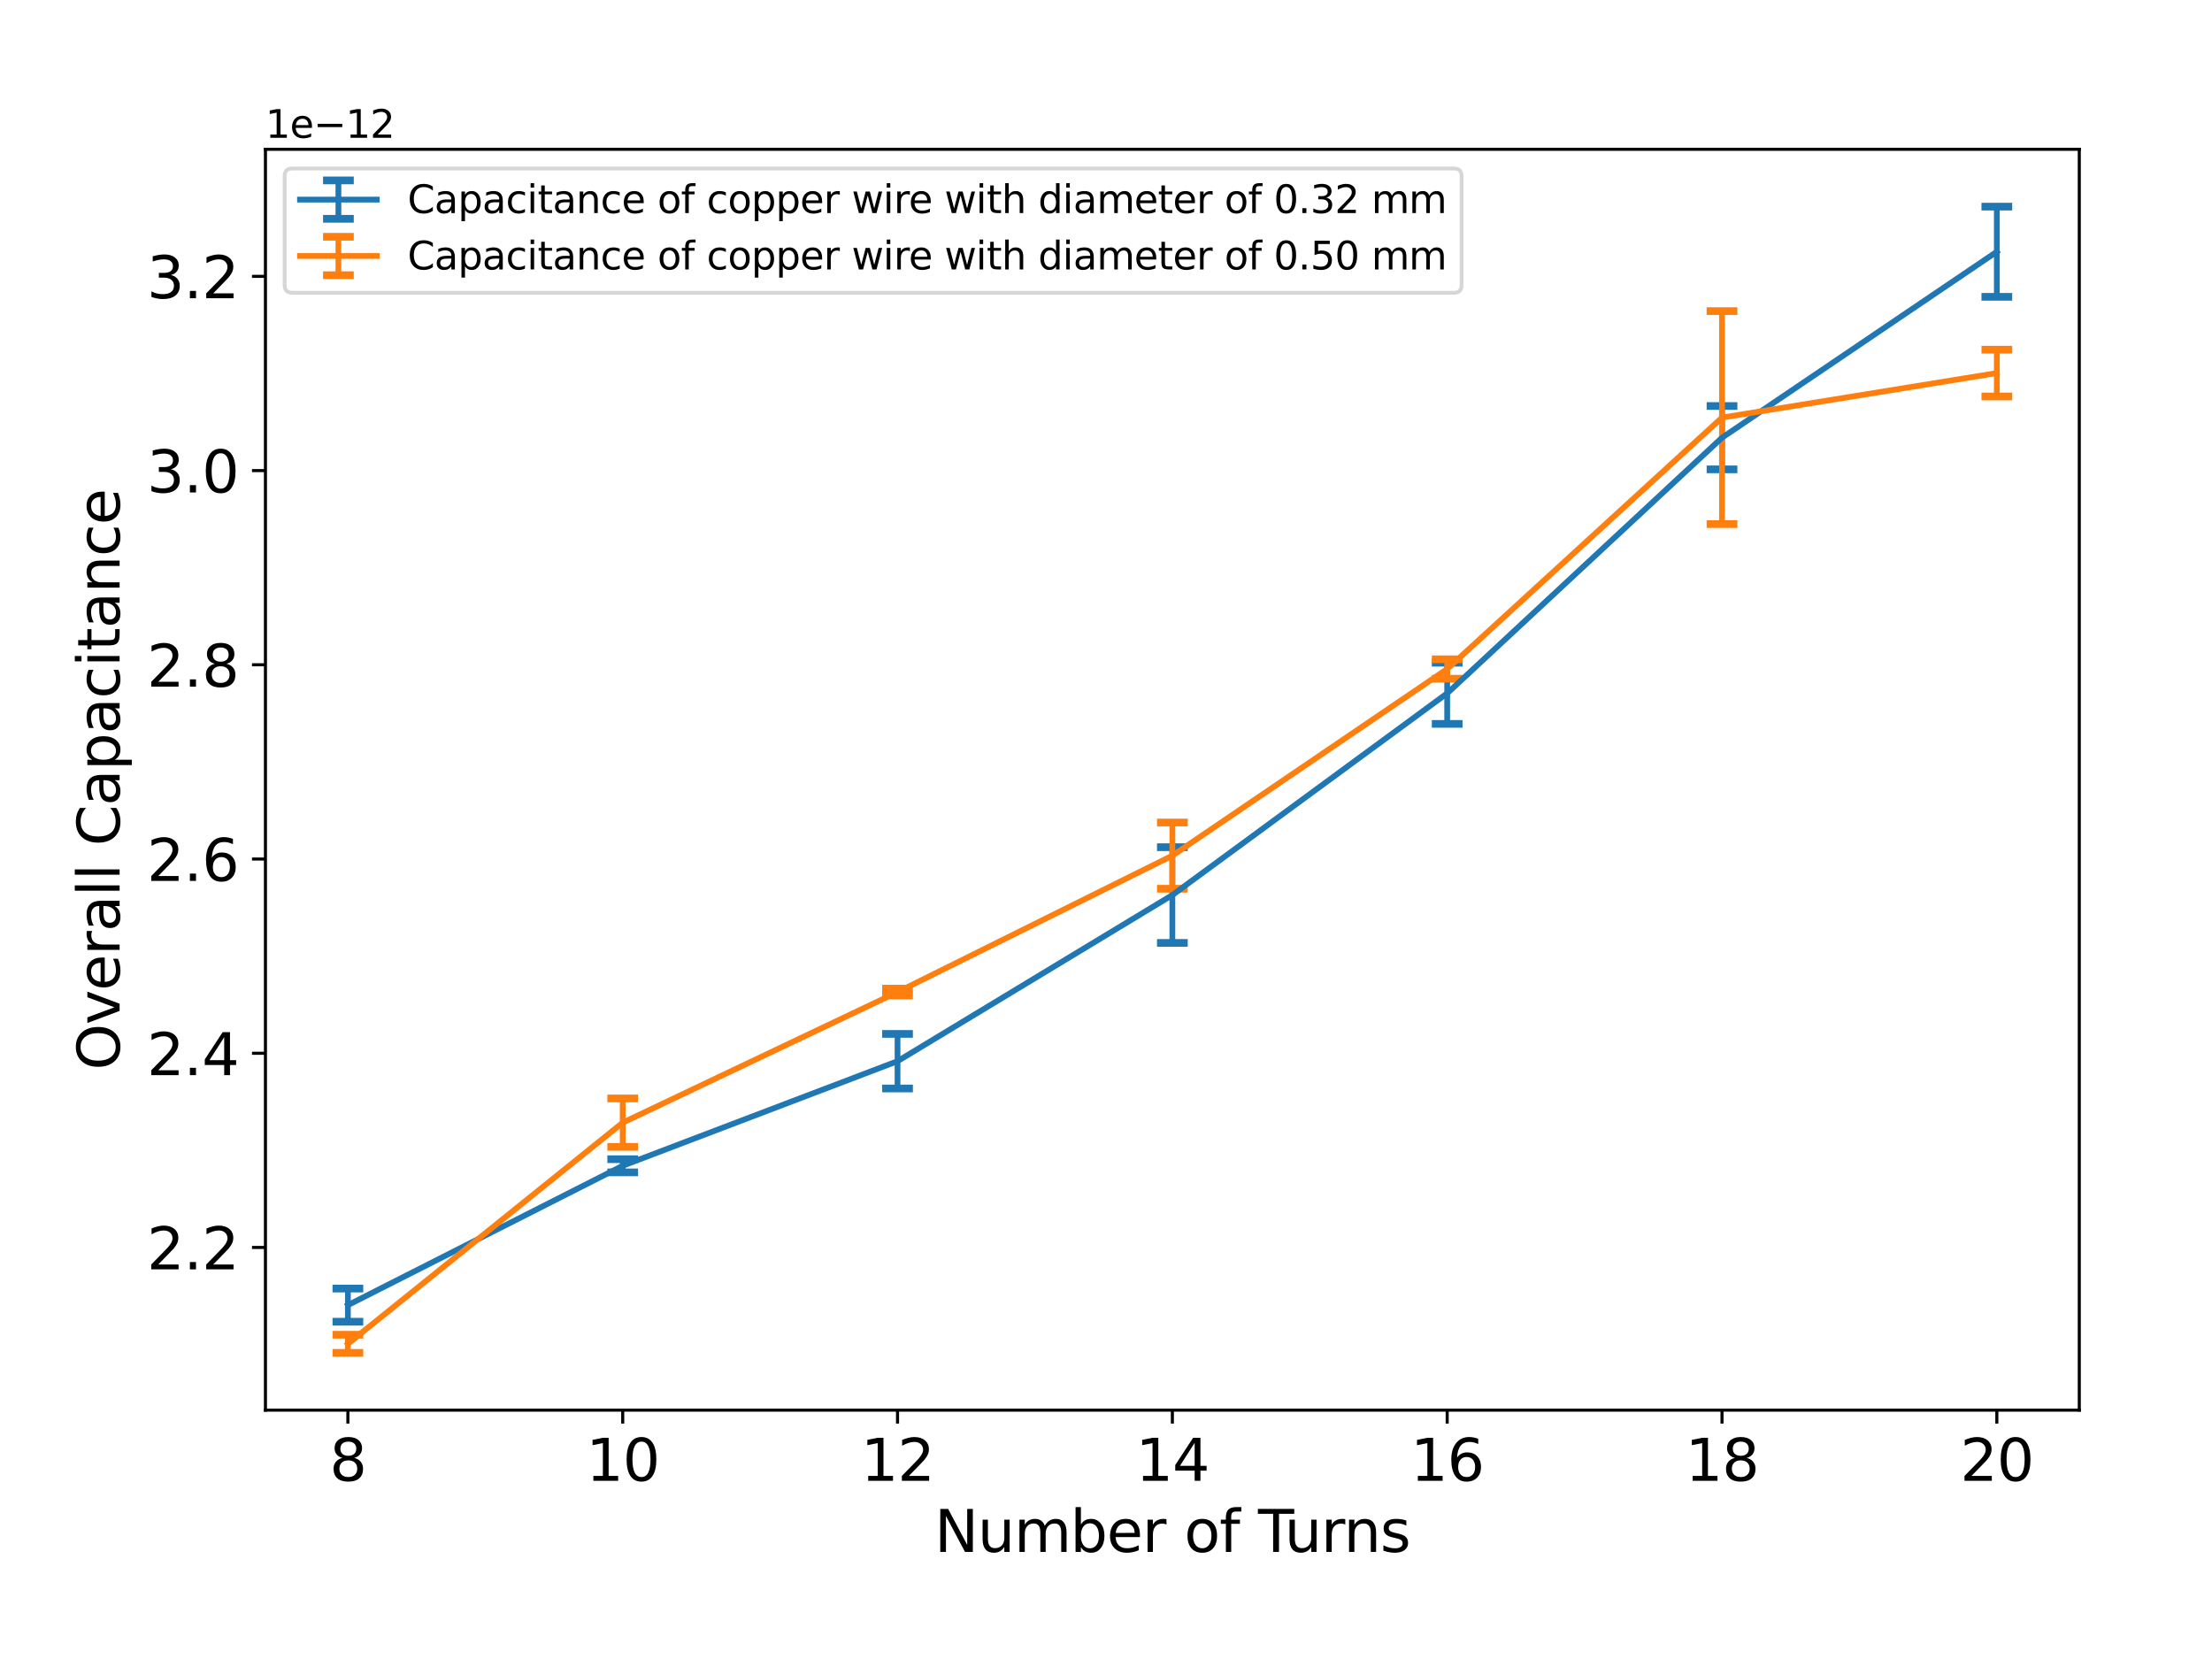 <?xml version="1.0" encoding="utf-8" standalone="no"?>
<!DOCTYPE svg PUBLIC "-//W3C//DTD SVG 1.1//EN"
  "http://www.w3.org/Graphics/SVG/1.1/DTD/svg11.dtd">
<svg xmlns:xlink="http://www.w3.org/1999/xlink" width="576pt" height="432pt" viewBox="0 0 576 432" xmlns="http://www.w3.org/2000/svg" version="1.1">
 <defs>
  <style type="text/css">*{stroke-linejoin: round; stroke-linecap: butt}</style>
 </defs>
 <g id="figure_1">
  <g id="patch_1">
   <path d="M 0 432 
L 576 432 
L 576 0 
L 0 0 
z
" style="fill: #ffffff"/>
  </g>
  <g id="axes_1">
   <g id="patch_2">
    <path d="M 69.12 367.2 
L 541.44 367.2 
L 541.44 38.88 
L 69.12 38.88 
z
" style="fill: #ffffff"/>
   </g>
   <g id="matplotlib.axis_1">
    <g id="xtick_1">
     <g id="line2d_1">
      <defs>
       <path id="mc251728020" d="M 0 0 
L 0 3.5 
" style="stroke: #000000; stroke-width: 0.8"/>
      </defs>
      <g>
       <use xlink:href="#mc251728020" x="90.589" y="367.2" style="stroke: #000000; stroke-width: 0.8"/>
      </g>
     </g>
     <g id="text_1">
      <!-- 8 -->
      <g transform="translate(85.817 385.598)scale(0.15 -0.15)">
       <defs>
        <path id="DejaVuSans-38" d="M 2034 2216 
Q 1584 2216 1326 1975 
Q 1069 1734 1069 1313 
Q 1069 891 1326 650 
Q 1584 409 2034 409 
Q 2484 409 2743 651 
Q 3003 894 3003 1313 
Q 3003 1734 2745 1975 
Q 2488 2216 2034 2216 
z
M 1403 2484 
Q 997 2584 770 2862 
Q 544 3141 544 3541 
Q 544 4100 942 4425 
Q 1341 4750 2034 4750 
Q 2731 4750 3128 4425 
Q 3525 4100 3525 3541 
Q 3525 3141 3298 2862 
Q 3072 2584 2669 2484 
Q 3125 2378 3379 2068 
Q 3634 1759 3634 1313 
Q 3634 634 3220 271 
Q 2806 -91 2034 -91 
Q 1263 -91 848 271 
Q 434 634 434 1313 
Q 434 1759 690 2068 
Q 947 2378 1403 2484 
z
M 1172 3481 
Q 1172 3119 1398 2916 
Q 1625 2713 2034 2713 
Q 2441 2713 2670 2916 
Q 2900 3119 2900 3481 
Q 2900 3844 2670 4047 
Q 2441 4250 2034 4250 
Q 1625 4250 1398 4047 
Q 1172 3844 1172 3481 
z
" transform="scale(0.016)"/>
       </defs>
       <use xlink:href="#DejaVuSans-38"/>
      </g>
     </g>
    </g>
    <g id="xtick_2">
     <g id="line2d_2">
      <g>
       <use xlink:href="#mc251728020" x="162.153" y="367.2" style="stroke: #000000; stroke-width: 0.8"/>
      </g>
     </g>
     <g id="text_2">
      <!-- 10 -->
      <g transform="translate(152.609 385.598)scale(0.15 -0.15)">
       <defs>
        <path id="DejaVuSans-31" d="M 794 531 
L 1825 531 
L 1825 4091 
L 703 3866 
L 703 4441 
L 1819 4666 
L 2450 4666 
L 2450 531 
L 3481 531 
L 3481 0 
L 794 0 
L 794 531 
z
" transform="scale(0.016)"/>
        <path id="DejaVuSans-30" d="M 2034 4250 
Q 1547 4250 1301 3770 
Q 1056 3291 1056 2328 
Q 1056 1369 1301 889 
Q 1547 409 2034 409 
Q 2525 409 2770 889 
Q 3016 1369 3016 2328 
Q 3016 3291 2770 3770 
Q 2525 4250 2034 4250 
z
M 2034 4750 
Q 2819 4750 3233 4129 
Q 3647 3509 3647 2328 
Q 3647 1150 3233 529 
Q 2819 -91 2034 -91 
Q 1250 -91 836 529 
Q 422 1150 422 2328 
Q 422 3509 836 4129 
Q 1250 4750 2034 4750 
z
" transform="scale(0.016)"/>
       </defs>
       <use xlink:href="#DejaVuSans-31"/>
       <use xlink:href="#DejaVuSans-30" x="63.623"/>
      </g>
     </g>
    </g>
    <g id="xtick_3">
     <g id="line2d_3">
      <g>
       <use xlink:href="#mc251728020" x="233.716" y="367.2" style="stroke: #000000; stroke-width: 0.8"/>
      </g>
     </g>
     <g id="text_3">
      <!-- 12 -->
      <g transform="translate(224.173 385.598)scale(0.15 -0.15)">
       <defs>
        <path id="DejaVuSans-32" d="M 1228 531 
L 3431 531 
L 3431 0 
L 469 0 
L 469 531 
Q 828 903 1448 1529 
Q 2069 2156 2228 2338 
Q 2531 2678 2651 2914 
Q 2772 3150 2772 3378 
Q 2772 3750 2511 3984 
Q 2250 4219 1831 4219 
Q 1534 4219 1204 4116 
Q 875 4013 500 3803 
L 500 4441 
Q 881 4594 1212 4672 
Q 1544 4750 1819 4750 
Q 2544 4750 2975 4387 
Q 3406 4025 3406 3419 
Q 3406 3131 3298 2873 
Q 3191 2616 2906 2266 
Q 2828 2175 2409 1742 
Q 1991 1309 1228 531 
z
" transform="scale(0.016)"/>
       </defs>
       <use xlink:href="#DejaVuSans-31"/>
       <use xlink:href="#DejaVuSans-32" x="63.623"/>
      </g>
     </g>
    </g>
    <g id="xtick_4">
     <g id="line2d_4">
      <g>
       <use xlink:href="#mc251728020" x="305.28" y="367.2" style="stroke: #000000; stroke-width: 0.8"/>
      </g>
     </g>
     <g id="text_4">
      <!-- 14 -->
      <g transform="translate(295.736 385.598)scale(0.15 -0.15)">
       <defs>
        <path id="DejaVuSans-34" d="M 2419 4116 
L 825 1625 
L 2419 1625 
L 2419 4116 
z
M 2253 4666 
L 3047 4666 
L 3047 1625 
L 3713 1625 
L 3713 1100 
L 3047 1100 
L 3047 0 
L 2419 0 
L 2419 1100 
L 313 1100 
L 313 1709 
L 2253 4666 
z
" transform="scale(0.016)"/>
       </defs>
       <use xlink:href="#DejaVuSans-31"/>
       <use xlink:href="#DejaVuSans-34" x="63.623"/>
      </g>
     </g>
    </g>
    <g id="xtick_5">
     <g id="line2d_5">
      <g>
       <use xlink:href="#mc251728020" x="376.844" y="367.2" style="stroke: #000000; stroke-width: 0.8"/>
      </g>
     </g>
     <g id="text_5">
      <!-- 16 -->
      <g transform="translate(367.3 385.598)scale(0.15 -0.15)">
       <defs>
        <path id="DejaVuSans-36" d="M 2113 2584 
Q 1688 2584 1439 2293 
Q 1191 2003 1191 1497 
Q 1191 994 1439 701 
Q 1688 409 2113 409 
Q 2538 409 2786 701 
Q 3034 994 3034 1497 
Q 3034 2003 2786 2293 
Q 2538 2584 2113 2584 
z
M 3366 4563 
L 3366 3988 
Q 3128 4100 2886 4159 
Q 2644 4219 2406 4219 
Q 1781 4219 1451 3797 
Q 1122 3375 1075 2522 
Q 1259 2794 1537 2939 
Q 1816 3084 2150 3084 
Q 2853 3084 3261 2657 
Q 3669 2231 3669 1497 
Q 3669 778 3244 343 
Q 2819 -91 2113 -91 
Q 1303 -91 875 529 
Q 447 1150 447 2328 
Q 447 3434 972 4092 
Q 1497 4750 2381 4750 
Q 2619 4750 2861 4703 
Q 3103 4656 3366 4563 
z
" transform="scale(0.016)"/>
       </defs>
       <use xlink:href="#DejaVuSans-31"/>
       <use xlink:href="#DejaVuSans-36" x="63.623"/>
      </g>
     </g>
    </g>
    <g id="xtick_6">
     <g id="line2d_6">
      <g>
       <use xlink:href="#mc251728020" x="448.407" y="367.2" style="stroke: #000000; stroke-width: 0.8"/>
      </g>
     </g>
     <g id="text_6">
      <!-- 18 -->
      <g transform="translate(438.864 385.598)scale(0.15 -0.15)">
       <use xlink:href="#DejaVuSans-31"/>
       <use xlink:href="#DejaVuSans-38" x="63.623"/>
      </g>
     </g>
    </g>
    <g id="xtick_7">
     <g id="line2d_7">
      <g>
       <use xlink:href="#mc251728020" x="519.971" y="367.2" style="stroke: #000000; stroke-width: 0.8"/>
      </g>
     </g>
     <g id="text_7">
      <!-- 20 -->
      <g transform="translate(510.427 385.598)scale(0.15 -0.15)">
       <use xlink:href="#DejaVuSans-32"/>
       <use xlink:href="#DejaVuSans-30" x="63.623"/>
      </g>
     </g>
    </g>
    <g id="text_8">
     <!-- Number of Turns -->
     <g transform="translate(243.343 404.115)scale(0.15 -0.15)">
      <defs>
       <path id="DejaVuSans-4e" d="M 628 4666 
L 1478 4666 
L 3547 763 
L 3547 4666 
L 4159 4666 
L 4159 0 
L 3309 0 
L 1241 3903 
L 1241 0 
L 628 0 
L 628 4666 
z
" transform="scale(0.016)"/>
       <path id="DejaVuSans-75" d="M 544 1381 
L 544 3500 
L 1119 3500 
L 1119 1403 
Q 1119 906 1312 657 
Q 1506 409 1894 409 
Q 2359 409 2629 706 
Q 2900 1003 2900 1516 
L 2900 3500 
L 3475 3500 
L 3475 0 
L 2900 0 
L 2900 538 
Q 2691 219 2414 64 
Q 2138 -91 1772 -91 
Q 1169 -91 856 284 
Q 544 659 544 1381 
z
M 1991 3584 
L 1991 3584 
z
" transform="scale(0.016)"/>
       <path id="DejaVuSans-6d" d="M 3328 2828 
Q 3544 3216 3844 3400 
Q 4144 3584 4550 3584 
Q 5097 3584 5394 3201 
Q 5691 2819 5691 2113 
L 5691 0 
L 5113 0 
L 5113 2094 
Q 5113 2597 4934 2840 
Q 4756 3084 4391 3084 
Q 3944 3084 3684 2787 
Q 3425 2491 3425 1978 
L 3425 0 
L 2847 0 
L 2847 2094 
Q 2847 2600 2669 2842 
Q 2491 3084 2119 3084 
Q 1678 3084 1418 2786 
Q 1159 2488 1159 1978 
L 1159 0 
L 581 0 
L 581 3500 
L 1159 3500 
L 1159 2956 
Q 1356 3278 1631 3431 
Q 1906 3584 2284 3584 
Q 2666 3584 2933 3390 
Q 3200 3197 3328 2828 
z
" transform="scale(0.016)"/>
       <path id="DejaVuSans-62" d="M 3116 1747 
Q 3116 2381 2855 2742 
Q 2594 3103 2138 3103 
Q 1681 3103 1420 2742 
Q 1159 2381 1159 1747 
Q 1159 1113 1420 752 
Q 1681 391 2138 391 
Q 2594 391 2855 752 
Q 3116 1113 3116 1747 
z
M 1159 2969 
Q 1341 3281 1617 3432 
Q 1894 3584 2278 3584 
Q 2916 3584 3314 3078 
Q 3713 2572 3713 1747 
Q 3713 922 3314 415 
Q 2916 -91 2278 -91 
Q 1894 -91 1617 61 
Q 1341 213 1159 525 
L 1159 0 
L 581 0 
L 581 4863 
L 1159 4863 
L 1159 2969 
z
" transform="scale(0.016)"/>
       <path id="DejaVuSans-65" d="M 3597 1894 
L 3597 1613 
L 953 1613 
Q 991 1019 1311 708 
Q 1631 397 2203 397 
Q 2534 397 2845 478 
Q 3156 559 3463 722 
L 3463 178 
Q 3153 47 2828 -22 
Q 2503 -91 2169 -91 
Q 1331 -91 842 396 
Q 353 884 353 1716 
Q 353 2575 817 3079 
Q 1281 3584 2069 3584 
Q 2775 3584 3186 3129 
Q 3597 2675 3597 1894 
z
M 3022 2063 
Q 3016 2534 2758 2815 
Q 2500 3097 2075 3097 
Q 1594 3097 1305 2825 
Q 1016 2553 972 2059 
L 3022 2063 
z
" transform="scale(0.016)"/>
       <path id="DejaVuSans-72" d="M 2631 2963 
Q 2534 3019 2420 3045 
Q 2306 3072 2169 3072 
Q 1681 3072 1420 2755 
Q 1159 2438 1159 1844 
L 1159 0 
L 581 0 
L 581 3500 
L 1159 3500 
L 1159 2956 
Q 1341 3275 1631 3429 
Q 1922 3584 2338 3584 
Q 2397 3584 2469 3576 
Q 2541 3569 2628 3553 
L 2631 2963 
z
" transform="scale(0.016)"/>
       <path id="DejaVuSans-20" transform="scale(0.016)"/>
       <path id="DejaVuSans-6f" d="M 1959 3097 
Q 1497 3097 1228 2736 
Q 959 2375 959 1747 
Q 959 1119 1226 758 
Q 1494 397 1959 397 
Q 2419 397 2687 759 
Q 2956 1122 2956 1747 
Q 2956 2369 2687 2733 
Q 2419 3097 1959 3097 
z
M 1959 3584 
Q 2709 3584 3137 3096 
Q 3566 2609 3566 1747 
Q 3566 888 3137 398 
Q 2709 -91 1959 -91 
Q 1206 -91 779 398 
Q 353 888 353 1747 
Q 353 2609 779 3096 
Q 1206 3584 1959 3584 
z
" transform="scale(0.016)"/>
       <path id="DejaVuSans-66" d="M 2375 4863 
L 2375 4384 
L 1825 4384 
Q 1516 4384 1395 4259 
Q 1275 4134 1275 3809 
L 1275 3500 
L 2222 3500 
L 2222 3053 
L 1275 3053 
L 1275 0 
L 697 0 
L 697 3053 
L 147 3053 
L 147 3500 
L 697 3500 
L 697 3744 
Q 697 4328 969 4595 
Q 1241 4863 1831 4863 
L 2375 4863 
z
" transform="scale(0.016)"/>
       <path id="DejaVuSans-54" d="M -19 4666 
L 3928 4666 
L 3928 4134 
L 2272 4134 
L 2272 0 
L 1638 0 
L 1638 4134 
L -19 4134 
L -19 4666 
z
" transform="scale(0.016)"/>
       <path id="DejaVuSans-6e" d="M 3513 2113 
L 3513 0 
L 2938 0 
L 2938 2094 
Q 2938 2591 2744 2837 
Q 2550 3084 2163 3084 
Q 1697 3084 1428 2787 
Q 1159 2491 1159 1978 
L 1159 0 
L 581 0 
L 581 3500 
L 1159 3500 
L 1159 2956 
Q 1366 3272 1645 3428 
Q 1925 3584 2291 3584 
Q 2894 3584 3203 3211 
Q 3513 2838 3513 2113 
z
" transform="scale(0.016)"/>
       <path id="DejaVuSans-73" d="M 2834 3397 
L 2834 2853 
Q 2591 2978 2328 3040 
Q 2066 3103 1784 3103 
Q 1356 3103 1142 2972 
Q 928 2841 928 2578 
Q 928 2378 1081 2264 
Q 1234 2150 1697 2047 
L 1894 2003 
Q 2506 1872 2764 1633 
Q 3022 1394 3022 966 
Q 3022 478 2636 193 
Q 2250 -91 1575 -91 
Q 1294 -91 989 -36 
Q 684 19 347 128 
L 347 722 
Q 666 556 975 473 
Q 1284 391 1588 391 
Q 1994 391 2212 530 
Q 2431 669 2431 922 
Q 2431 1156 2273 1281 
Q 2116 1406 1581 1522 
L 1381 1569 
Q 847 1681 609 1914 
Q 372 2147 372 2553 
Q 372 3047 722 3315 
Q 1072 3584 1716 3584 
Q 2034 3584 2315 3537 
Q 2597 3491 2834 3397 
z
" transform="scale(0.016)"/>
      </defs>
      <use xlink:href="#DejaVuSans-4e"/>
      <use xlink:href="#DejaVuSans-75" x="74.805"/>
      <use xlink:href="#DejaVuSans-6d" x="138.184"/>
      <use xlink:href="#DejaVuSans-62" x="235.596"/>
      <use xlink:href="#DejaVuSans-65" x="299.072"/>
      <use xlink:href="#DejaVuSans-72" x="360.596"/>
      <use xlink:href="#DejaVuSans-20" x="401.709"/>
      <use xlink:href="#DejaVuSans-6f" x="433.496"/>
      <use xlink:href="#DejaVuSans-66" x="494.678"/>
      <use xlink:href="#DejaVuSans-20" x="529.883"/>
      <use xlink:href="#DejaVuSans-54" x="561.67"/>
      <use xlink:href="#DejaVuSans-75" x="607.629"/>
      <use xlink:href="#DejaVuSans-72" x="671.008"/>
      <use xlink:href="#DejaVuSans-6e" x="710.371"/>
      <use xlink:href="#DejaVuSans-73" x="773.75"/>
     </g>
    </g>
   </g>
   <g id="matplotlib.axis_2">
    <g id="ytick_1">
     <g id="line2d_8">
      <defs>
       <path id="ma51f506478" d="M 0 0 
L -3.5 0 
" style="stroke: #000000; stroke-width: 0.8"/>
      </defs>
      <g>
       <use xlink:href="#ma51f506478" x="69.12" y="324.84" style="stroke: #000000; stroke-width: 0.8"/>
      </g>
     </g>
     <g id="text_9">
      <!-- 2.2 -->
      <g transform="translate(38.265 330.539)scale(0.15 -0.15)">
       <defs>
        <path id="DejaVuSans-2e" d="M 684 794 
L 1344 794 
L 1344 0 
L 684 0 
L 684 794 
z
" transform="scale(0.016)"/>
       </defs>
       <use xlink:href="#DejaVuSans-32"/>
       <use xlink:href="#DejaVuSans-2e" x="63.623"/>
       <use xlink:href="#DejaVuSans-32" x="95.41"/>
      </g>
     </g>
    </g>
    <g id="ytick_2">
     <g id="line2d_9">
      <g>
       <use xlink:href="#ma51f506478" x="69.12" y="274.264" style="stroke: #000000; stroke-width: 0.8"/>
      </g>
     </g>
     <g id="text_10">
      <!-- 2.4 -->
      <g transform="translate(38.265 279.962)scale(0.15 -0.15)">
       <use xlink:href="#DejaVuSans-32"/>
       <use xlink:href="#DejaVuSans-2e" x="63.623"/>
       <use xlink:href="#DejaVuSans-34" x="95.41"/>
      </g>
     </g>
    </g>
    <g id="ytick_3">
     <g id="line2d_10">
      <g>
       <use xlink:href="#ma51f506478" x="69.12" y="223.687" style="stroke: #000000; stroke-width: 0.8"/>
      </g>
     </g>
     <g id="text_11">
      <!-- 2.6 -->
      <g transform="translate(38.265 229.386)scale(0.15 -0.15)">
       <use xlink:href="#DejaVuSans-32"/>
       <use xlink:href="#DejaVuSans-2e" x="63.623"/>
       <use xlink:href="#DejaVuSans-36" x="95.41"/>
      </g>
     </g>
    </g>
    <g id="ytick_4">
     <g id="line2d_11">
      <g>
       <use xlink:href="#ma51f506478" x="69.12" y="173.111" style="stroke: #000000; stroke-width: 0.8"/>
      </g>
     </g>
     <g id="text_12">
      <!-- 2.8 -->
      <g transform="translate(38.265 178.81)scale(0.15 -0.15)">
       <use xlink:href="#DejaVuSans-32"/>
       <use xlink:href="#DejaVuSans-2e" x="63.623"/>
       <use xlink:href="#DejaVuSans-38" x="95.41"/>
      </g>
     </g>
    </g>
    <g id="ytick_5">
     <g id="line2d_12">
      <g>
       <use xlink:href="#ma51f506478" x="69.12" y="122.535" style="stroke: #000000; stroke-width: 0.8"/>
      </g>
     </g>
     <g id="text_13">
      <!-- 3.0 -->
      <g transform="translate(38.265 128.234)scale(0.15 -0.15)">
       <defs>
        <path id="DejaVuSans-33" d="M 2597 2516 
Q 3050 2419 3304 2112 
Q 3559 1806 3559 1356 
Q 3559 666 3084 287 
Q 2609 -91 1734 -91 
Q 1441 -91 1130 -33 
Q 819 25 488 141 
L 488 750 
Q 750 597 1062 519 
Q 1375 441 1716 441 
Q 2309 441 2620 675 
Q 2931 909 2931 1356 
Q 2931 1769 2642 2001 
Q 2353 2234 1838 2234 
L 1294 2234 
L 1294 2753 
L 1863 2753 
Q 2328 2753 2575 2939 
Q 2822 3125 2822 3475 
Q 2822 3834 2567 4026 
Q 2313 4219 1838 4219 
Q 1578 4219 1281 4162 
Q 984 4106 628 3988 
L 628 4550 
Q 988 4650 1302 4700 
Q 1616 4750 1894 4750 
Q 2613 4750 3031 4423 
Q 3450 4097 3450 3541 
Q 3450 3153 3228 2886 
Q 3006 2619 2597 2516 
z
" transform="scale(0.016)"/>
       </defs>
       <use xlink:href="#DejaVuSans-33"/>
       <use xlink:href="#DejaVuSans-2e" x="63.623"/>
       <use xlink:href="#DejaVuSans-30" x="95.41"/>
      </g>
     </g>
    </g>
    <g id="ytick_6">
     <g id="line2d_13">
      <g>
       <use xlink:href="#ma51f506478" x="69.12" y="71.959" style="stroke: #000000; stroke-width: 0.8"/>
      </g>
     </g>
     <g id="text_14">
      <!-- 3.2 -->
      <g transform="translate(38.265 77.658)scale(0.15 -0.15)">
       <use xlink:href="#DejaVuSans-33"/>
       <use xlink:href="#DejaVuSans-2e" x="63.623"/>
       <use xlink:href="#DejaVuSans-32" x="95.41"/>
      </g>
     </g>
    </g>
    <g id="text_15">
     <!-- Overall Capacitance -->
     <g transform="translate(31.146 278.654)rotate(-90)scale(0.15 -0.15)">
      <defs>
       <path id="DejaVuSans-4f" d="M 2522 4238 
Q 1834 4238 1429 3725 
Q 1025 3213 1025 2328 
Q 1025 1447 1429 934 
Q 1834 422 2522 422 
Q 3209 422 3611 934 
Q 4013 1447 4013 2328 
Q 4013 3213 3611 3725 
Q 3209 4238 2522 4238 
z
M 2522 4750 
Q 3503 4750 4090 4092 
Q 4678 3434 4678 2328 
Q 4678 1225 4090 567 
Q 3503 -91 2522 -91 
Q 1538 -91 948 565 
Q 359 1222 359 2328 
Q 359 3434 948 4092 
Q 1538 4750 2522 4750 
z
" transform="scale(0.016)"/>
       <path id="DejaVuSans-76" d="M 191 3500 
L 800 3500 
L 1894 563 
L 2988 3500 
L 3597 3500 
L 2284 0 
L 1503 0 
L 191 3500 
z
" transform="scale(0.016)"/>
       <path id="DejaVuSans-61" d="M 2194 1759 
Q 1497 1759 1228 1600 
Q 959 1441 959 1056 
Q 959 750 1161 570 
Q 1363 391 1709 391 
Q 2188 391 2477 730 
Q 2766 1069 2766 1631 
L 2766 1759 
L 2194 1759 
z
M 3341 1997 
L 3341 0 
L 2766 0 
L 2766 531 
Q 2569 213 2275 61 
Q 1981 -91 1556 -91 
Q 1019 -91 701 211 
Q 384 513 384 1019 
Q 384 1609 779 1909 
Q 1175 2209 1959 2209 
L 2766 2209 
L 2766 2266 
Q 2766 2663 2505 2880 
Q 2244 3097 1772 3097 
Q 1472 3097 1187 3025 
Q 903 2953 641 2809 
L 641 3341 
Q 956 3463 1253 3523 
Q 1550 3584 1831 3584 
Q 2591 3584 2966 3190 
Q 3341 2797 3341 1997 
z
" transform="scale(0.016)"/>
       <path id="DejaVuSans-6c" d="M 603 4863 
L 1178 4863 
L 1178 0 
L 603 0 
L 603 4863 
z
" transform="scale(0.016)"/>
       <path id="DejaVuSans-43" d="M 4122 4306 
L 4122 3641 
Q 3803 3938 3442 4084 
Q 3081 4231 2675 4231 
Q 1875 4231 1450 3742 
Q 1025 3253 1025 2328 
Q 1025 1406 1450 917 
Q 1875 428 2675 428 
Q 3081 428 3442 575 
Q 3803 722 4122 1019 
L 4122 359 
Q 3791 134 3420 21 
Q 3050 -91 2638 -91 
Q 1578 -91 968 557 
Q 359 1206 359 2328 
Q 359 3453 968 4101 
Q 1578 4750 2638 4750 
Q 3056 4750 3426 4639 
Q 3797 4528 4122 4306 
z
" transform="scale(0.016)"/>
       <path id="DejaVuSans-70" d="M 1159 525 
L 1159 -1331 
L 581 -1331 
L 581 3500 
L 1159 3500 
L 1159 2969 
Q 1341 3281 1617 3432 
Q 1894 3584 2278 3584 
Q 2916 3584 3314 3078 
Q 3713 2572 3713 1747 
Q 3713 922 3314 415 
Q 2916 -91 2278 -91 
Q 1894 -91 1617 61 
Q 1341 213 1159 525 
z
M 3116 1747 
Q 3116 2381 2855 2742 
Q 2594 3103 2138 3103 
Q 1681 3103 1420 2742 
Q 1159 2381 1159 1747 
Q 1159 1113 1420 752 
Q 1681 391 2138 391 
Q 2594 391 2855 752 
Q 3116 1113 3116 1747 
z
" transform="scale(0.016)"/>
       <path id="DejaVuSans-63" d="M 3122 3366 
L 3122 2828 
Q 2878 2963 2633 3030 
Q 2388 3097 2138 3097 
Q 1578 3097 1268 2742 
Q 959 2388 959 1747 
Q 959 1106 1268 751 
Q 1578 397 2138 397 
Q 2388 397 2633 464 
Q 2878 531 3122 666 
L 3122 134 
Q 2881 22 2623 -34 
Q 2366 -91 2075 -91 
Q 1284 -91 818 406 
Q 353 903 353 1747 
Q 353 2603 823 3093 
Q 1294 3584 2113 3584 
Q 2378 3584 2631 3529 
Q 2884 3475 3122 3366 
z
" transform="scale(0.016)"/>
       <path id="DejaVuSans-69" d="M 603 3500 
L 1178 3500 
L 1178 0 
L 603 0 
L 603 3500 
z
M 603 4863 
L 1178 4863 
L 1178 4134 
L 603 4134 
L 603 4863 
z
" transform="scale(0.016)"/>
       <path id="DejaVuSans-74" d="M 1172 4494 
L 1172 3500 
L 2356 3500 
L 2356 3053 
L 1172 3053 
L 1172 1153 
Q 1172 725 1289 603 
Q 1406 481 1766 481 
L 2356 481 
L 2356 0 
L 1766 0 
Q 1100 0 847 248 
Q 594 497 594 1153 
L 594 3053 
L 172 3053 
L 172 3500 
L 594 3500 
L 594 4494 
L 1172 4494 
z
" transform="scale(0.016)"/>
      </defs>
      <use xlink:href="#DejaVuSans-4f"/>
      <use xlink:href="#DejaVuSans-76" x="78.711"/>
      <use xlink:href="#DejaVuSans-65" x="137.891"/>
      <use xlink:href="#DejaVuSans-72" x="199.414"/>
      <use xlink:href="#DejaVuSans-61" x="240.527"/>
      <use xlink:href="#DejaVuSans-6c" x="301.807"/>
      <use xlink:href="#DejaVuSans-6c" x="329.59"/>
      <use xlink:href="#DejaVuSans-20" x="357.373"/>
      <use xlink:href="#DejaVuSans-43" x="389.16"/>
      <use xlink:href="#DejaVuSans-61" x="458.984"/>
      <use xlink:href="#DejaVuSans-70" x="520.264"/>
      <use xlink:href="#DejaVuSans-61" x="583.74"/>
      <use xlink:href="#DejaVuSans-63" x="645.02"/>
      <use xlink:href="#DejaVuSans-69" x="700"/>
      <use xlink:href="#DejaVuSans-74" x="727.783"/>
      <use xlink:href="#DejaVuSans-61" x="766.992"/>
      <use xlink:href="#DejaVuSans-6e" x="828.271"/>
      <use xlink:href="#DejaVuSans-63" x="891.65"/>
      <use xlink:href="#DejaVuSans-65" x="946.631"/>
     </g>
    </g>
    <g id="text_16">
     <!-- 1e−12 -->
     <g transform="translate(69.12 35.88)scale(0.1 -0.1)">
      <defs>
       <path id="DejaVuSans-2212" d="M 678 2272 
L 4684 2272 
L 4684 1741 
L 678 1741 
L 678 2272 
z
" transform="scale(0.016)"/>
      </defs>
      <use xlink:href="#DejaVuSans-31"/>
      <use xlink:href="#DejaVuSans-65" x="63.623"/>
      <use xlink:href="#DejaVuSans-2212" x="125.146"/>
      <use xlink:href="#DejaVuSans-31" x="208.936"/>
      <use xlink:href="#DejaVuSans-32" x="272.559"/>
     </g>
    </g>
   </g>
   <g id="LineCollection_1">
    <path d="M 90.589 344.172 
L 90.589 335.536 
" clip-path="url(#pb15ace6bea)" style="fill: none; stroke: #1f77b4; stroke-width: 1.5"/>
    <path d="M 162.153 305.275 
L 162.153 301.855 
" clip-path="url(#pb15ace6bea)" style="fill: none; stroke: #1f77b4; stroke-width: 1.5"/>
    <path d="M 233.716 283.433 
L 233.716 269.229 
" clip-path="url(#pb15ace6bea)" style="fill: none; stroke: #1f77b4; stroke-width: 1.5"/>
    <path d="M 305.28 245.525 
L 305.28 220.608 
" clip-path="url(#pb15ace6bea)" style="fill: none; stroke: #1f77b4; stroke-width: 1.5"/>
    <path d="M 376.844 188.495 
L 376.844 172.575 
" clip-path="url(#pb15ace6bea)" style="fill: none; stroke: #1f77b4; stroke-width: 1.5"/>
    <path d="M 448.407 122.222 
L 448.407 105.723 
" clip-path="url(#pb15ace6bea)" style="fill: none; stroke: #1f77b4; stroke-width: 1.5"/>
    <path d="M 519.971 77.289 
L 519.971 53.804 
" clip-path="url(#pb15ace6bea)" style="fill: none; stroke: #1f77b4; stroke-width: 1.5"/>
   </g>
   <g id="line2d_14">
    <defs>
     <path id="mfbdfa478a7" d="M 4 0 
L -4 -0 
" style="stroke: #1f77b4; stroke-width: 2"/>
    </defs>
    <g clip-path="url(#pb15ace6bea)">
     <use xlink:href="#mfbdfa478a7" x="90.589" y="344.172" style="fill: #1f77b4; stroke: #1f77b4; stroke-width: 2"/>
     <use xlink:href="#mfbdfa478a7" x="162.153" y="305.275" style="fill: #1f77b4; stroke: #1f77b4; stroke-width: 2"/>
     <use xlink:href="#mfbdfa478a7" x="233.716" y="283.433" style="fill: #1f77b4; stroke: #1f77b4; stroke-width: 2"/>
     <use xlink:href="#mfbdfa478a7" x="305.28" y="245.525" style="fill: #1f77b4; stroke: #1f77b4; stroke-width: 2"/>
     <use xlink:href="#mfbdfa478a7" x="376.844" y="188.495" style="fill: #1f77b4; stroke: #1f77b4; stroke-width: 2"/>
     <use xlink:href="#mfbdfa478a7" x="448.407" y="122.222" style="fill: #1f77b4; stroke: #1f77b4; stroke-width: 2"/>
     <use xlink:href="#mfbdfa478a7" x="519.971" y="77.289" style="fill: #1f77b4; stroke: #1f77b4; stroke-width: 2"/>
    </g>
   </g>
   <g id="line2d_15">
    <g clip-path="url(#pb15ace6bea)">
     <use xlink:href="#mfbdfa478a7" x="90.589" y="335.536" style="fill: #1f77b4; stroke: #1f77b4; stroke-width: 2"/>
     <use xlink:href="#mfbdfa478a7" x="162.153" y="301.855" style="fill: #1f77b4; stroke: #1f77b4; stroke-width: 2"/>
     <use xlink:href="#mfbdfa478a7" x="233.716" y="269.229" style="fill: #1f77b4; stroke: #1f77b4; stroke-width: 2"/>
     <use xlink:href="#mfbdfa478a7" x="305.28" y="220.608" style="fill: #1f77b4; stroke: #1f77b4; stroke-width: 2"/>
     <use xlink:href="#mfbdfa478a7" x="376.844" y="172.575" style="fill: #1f77b4; stroke: #1f77b4; stroke-width: 2"/>
     <use xlink:href="#mfbdfa478a7" x="448.407" y="105.723" style="fill: #1f77b4; stroke: #1f77b4; stroke-width: 2"/>
     <use xlink:href="#mfbdfa478a7" x="519.971" y="53.804" style="fill: #1f77b4; stroke: #1f77b4; stroke-width: 2"/>
    </g>
   </g>
   <g id="LineCollection_2">
    <path d="M 90.589 352.276 
L 90.589 347.572 
" clip-path="url(#pb15ace6bea)" style="fill: none; stroke: #ff7f0e; stroke-width: 1.5"/>
    <path d="M 162.153 298.645 
L 162.153 286.028 
" clip-path="url(#pb15ace6bea)" style="fill: none; stroke: #ff7f0e; stroke-width: 1.5"/>
    <path d="M 233.716 259.226 
L 233.716 257.435 
" clip-path="url(#pb15ace6bea)" style="fill: none; stroke: #ff7f0e; stroke-width: 1.5"/>
    <path d="M 305.28 231.434 
L 305.28 214.183 
" clip-path="url(#pb15ace6bea)" style="fill: none; stroke: #ff7f0e; stroke-width: 1.5"/>
    <path d="M 376.844 176.73 
L 376.844 171.673 
" clip-path="url(#pb15ace6bea)" style="fill: none; stroke: #ff7f0e; stroke-width: 1.5"/>
    <path d="M 448.407 136.473 
L 448.407 81.011 
" clip-path="url(#pb15ace6bea)" style="fill: none; stroke: #ff7f0e; stroke-width: 1.5"/>
    <path d="M 519.971 103.235 
L 519.971 91.054 
" clip-path="url(#pb15ace6bea)" style="fill: none; stroke: #ff7f0e; stroke-width: 1.5"/>
   </g>
   <g id="line2d_16">
    <defs>
     <path id="me499133e12" d="M 4 0 
L -4 -0 
" style="stroke: #ff7f0e; stroke-width: 2"/>
    </defs>
    <g clip-path="url(#pb15ace6bea)">
     <use xlink:href="#me499133e12" x="90.589" y="352.276" style="fill: #ff7f0e; stroke: #ff7f0e; stroke-width: 2"/>
     <use xlink:href="#me499133e12" x="162.153" y="298.645" style="fill: #ff7f0e; stroke: #ff7f0e; stroke-width: 2"/>
     <use xlink:href="#me499133e12" x="233.716" y="259.226" style="fill: #ff7f0e; stroke: #ff7f0e; stroke-width: 2"/>
     <use xlink:href="#me499133e12" x="305.28" y="231.434" style="fill: #ff7f0e; stroke: #ff7f0e; stroke-width: 2"/>
     <use xlink:href="#me499133e12" x="376.844" y="176.73" style="fill: #ff7f0e; stroke: #ff7f0e; stroke-width: 2"/>
     <use xlink:href="#me499133e12" x="448.407" y="136.473" style="fill: #ff7f0e; stroke: #ff7f0e; stroke-width: 2"/>
     <use xlink:href="#me499133e12" x="519.971" y="103.235" style="fill: #ff7f0e; stroke: #ff7f0e; stroke-width: 2"/>
    </g>
   </g>
   <g id="line2d_17">
    <g clip-path="url(#pb15ace6bea)">
     <use xlink:href="#me499133e12" x="90.589" y="347.572" style="fill: #ff7f0e; stroke: #ff7f0e; stroke-width: 2"/>
     <use xlink:href="#me499133e12" x="162.153" y="286.028" style="fill: #ff7f0e; stroke: #ff7f0e; stroke-width: 2"/>
     <use xlink:href="#me499133e12" x="233.716" y="257.435" style="fill: #ff7f0e; stroke: #ff7f0e; stroke-width: 2"/>
     <use xlink:href="#me499133e12" x="305.28" y="214.183" style="fill: #ff7f0e; stroke: #ff7f0e; stroke-width: 2"/>
     <use xlink:href="#me499133e12" x="376.844" y="171.673" style="fill: #ff7f0e; stroke: #ff7f0e; stroke-width: 2"/>
     <use xlink:href="#me499133e12" x="448.407" y="81.011" style="fill: #ff7f0e; stroke: #ff7f0e; stroke-width: 2"/>
     <use xlink:href="#me499133e12" x="519.971" y="91.054" style="fill: #ff7f0e; stroke: #ff7f0e; stroke-width: 2"/>
    </g>
   </g>
   <g id="line2d_18">
    <path d="M 90.589 339.854 
L 162.153 303.565 
L 233.716 276.331 
L 305.28 233.067 
L 376.844 180.535 
L 448.407 113.973 
L 519.971 65.546 
" clip-path="url(#pb15ace6bea)" style="fill: none; stroke: #1f77b4; stroke-width: 1.5; stroke-linecap: square"/>
   </g>
   <g id="line2d_19">
    <path d="M 90.589 349.924 
L 162.153 292.337 
L 233.716 258.331 
L 305.28 222.808 
L 376.844 174.201 
L 448.407 108.742 
L 519.971 97.144 
" clip-path="url(#pb15ace6bea)" style="fill: none; stroke: #ff7f0e; stroke-width: 1.5; stroke-linecap: square"/>
   </g>
   <g id="patch_3">
    <path d="M 69.12 367.2 
L 69.12 38.88 
" style="fill: none; stroke: #000000; stroke-width: 0.8; stroke-linejoin: miter; stroke-linecap: square"/>
   </g>
   <g id="patch_4">
    <path d="M 541.44 367.2 
L 541.44 38.88 
" style="fill: none; stroke: #000000; stroke-width: 0.8; stroke-linejoin: miter; stroke-linecap: square"/>
   </g>
   <g id="patch_5">
    <path d="M 69.12 367.2 
L 541.44 367.2 
" style="fill: none; stroke: #000000; stroke-width: 0.8; stroke-linejoin: miter; stroke-linecap: square"/>
   </g>
   <g id="patch_6">
    <path d="M 69.12 38.88 
L 541.44 38.88 
" style="fill: none; stroke: #000000; stroke-width: 0.8; stroke-linejoin: miter; stroke-linecap: square"/>
   </g>
   <g id="legend_1">
    <g id="patch_7">
     <path d="M 76.12 76.236 
L 378.592 76.236 
Q 380.592 76.236 380.592 74.236 
L 380.592 45.88 
Q 380.592 43.88 378.592 43.88 
L 76.12 43.88 
Q 74.12 43.88 74.12 45.88 
L 74.12 74.236 
Q 74.12 76.236 76.12 76.236 
z
" style="fill: #ffffff; opacity: 0.8; stroke: #cccccc; stroke-linejoin: miter"/>
    </g>
    <g id="LineCollection_3">
     <path d="M 88.12 56.978 
L 88.12 46.978 
" style="fill: none; stroke: #1f77b4; stroke-width: 1.5"/>
    </g>
    <g id="line2d_20">
     <g>
      <use xlink:href="#mfbdfa478a7" x="88.12" y="56.978" style="fill: #1f77b4; stroke: #1f77b4; stroke-width: 2"/>
     </g>
    </g>
    <g id="line2d_21">
     <g>
      <use xlink:href="#mfbdfa478a7" x="88.12" y="46.978" style="fill: #1f77b4; stroke: #1f77b4; stroke-width: 2"/>
     </g>
    </g>
    <g id="line2d_22">
     <path d="M 78.12 51.978 
L 98.12 51.978 
" style="fill: none; stroke: #1f77b4; stroke-width: 1.5; stroke-linecap: square"/>
    </g>
    <g id="line2d_23"/>
    <g id="text_17">
     <!-- Capacitance of copper wire with diameter of 0.32 mm -->
     <g transform="translate(106.12 55.478)scale(0.1 -0.1)">
      <defs>
       <path id="DejaVuSans-77" d="M 269 3500 
L 844 3500 
L 1563 769 
L 2278 3500 
L 2956 3500 
L 3675 769 
L 4391 3500 
L 4966 3500 
L 4050 0 
L 3372 0 
L 2619 2869 
L 1863 0 
L 1184 0 
L 269 3500 
z
" transform="scale(0.016)"/>
       <path id="DejaVuSans-68" d="M 3513 2113 
L 3513 0 
L 2938 0 
L 2938 2094 
Q 2938 2591 2744 2837 
Q 2550 3084 2163 3084 
Q 1697 3084 1428 2787 
Q 1159 2491 1159 1978 
L 1159 0 
L 581 0 
L 581 4863 
L 1159 4863 
L 1159 2956 
Q 1366 3272 1645 3428 
Q 1925 3584 2291 3584 
Q 2894 3584 3203 3211 
Q 3513 2838 3513 2113 
z
" transform="scale(0.016)"/>
       <path id="DejaVuSans-64" d="M 2906 2969 
L 2906 4863 
L 3481 4863 
L 3481 0 
L 2906 0 
L 2906 525 
Q 2725 213 2448 61 
Q 2172 -91 1784 -91 
Q 1150 -91 751 415 
Q 353 922 353 1747 
Q 353 2572 751 3078 
Q 1150 3584 1784 3584 
Q 2172 3584 2448 3432 
Q 2725 3281 2906 2969 
z
M 947 1747 
Q 947 1113 1208 752 
Q 1469 391 1925 391 
Q 2381 391 2643 752 
Q 2906 1113 2906 1747 
Q 2906 2381 2643 2742 
Q 2381 3103 1925 3103 
Q 1469 3103 1208 2742 
Q 947 2381 947 1747 
z
" transform="scale(0.016)"/>
      </defs>
      <use xlink:href="#DejaVuSans-43"/>
      <use xlink:href="#DejaVuSans-61" x="69.824"/>
      <use xlink:href="#DejaVuSans-70" x="131.104"/>
      <use xlink:href="#DejaVuSans-61" x="194.58"/>
      <use xlink:href="#DejaVuSans-63" x="255.859"/>
      <use xlink:href="#DejaVuSans-69" x="310.84"/>
      <use xlink:href="#DejaVuSans-74" x="338.623"/>
      <use xlink:href="#DejaVuSans-61" x="377.832"/>
      <use xlink:href="#DejaVuSans-6e" x="439.111"/>
      <use xlink:href="#DejaVuSans-63" x="502.49"/>
      <use xlink:href="#DejaVuSans-65" x="557.471"/>
      <use xlink:href="#DejaVuSans-20" x="618.994"/>
      <use xlink:href="#DejaVuSans-6f" x="650.781"/>
      <use xlink:href="#DejaVuSans-66" x="711.963"/>
      <use xlink:href="#DejaVuSans-20" x="747.168"/>
      <use xlink:href="#DejaVuSans-63" x="778.955"/>
      <use xlink:href="#DejaVuSans-6f" x="833.936"/>
      <use xlink:href="#DejaVuSans-70" x="895.117"/>
      <use xlink:href="#DejaVuSans-70" x="958.594"/>
      <use xlink:href="#DejaVuSans-65" x="1022.07"/>
      <use xlink:href="#DejaVuSans-72" x="1083.594"/>
      <use xlink:href="#DejaVuSans-20" x="1124.707"/>
      <use xlink:href="#DejaVuSans-77" x="1156.494"/>
      <use xlink:href="#DejaVuSans-69" x="1238.281"/>
      <use xlink:href="#DejaVuSans-72" x="1266.064"/>
      <use xlink:href="#DejaVuSans-65" x="1304.928"/>
      <use xlink:href="#DejaVuSans-20" x="1366.451"/>
      <use xlink:href="#DejaVuSans-77" x="1398.238"/>
      <use xlink:href="#DejaVuSans-69" x="1480.025"/>
      <use xlink:href="#DejaVuSans-74" x="1507.809"/>
      <use xlink:href="#DejaVuSans-68" x="1547.018"/>
      <use xlink:href="#DejaVuSans-20" x="1610.396"/>
      <use xlink:href="#DejaVuSans-64" x="1642.184"/>
      <use xlink:href="#DejaVuSans-69" x="1705.66"/>
      <use xlink:href="#DejaVuSans-61" x="1733.443"/>
      <use xlink:href="#DejaVuSans-6d" x="1794.723"/>
      <use xlink:href="#DejaVuSans-65" x="1892.135"/>
      <use xlink:href="#DejaVuSans-74" x="1953.658"/>
      <use xlink:href="#DejaVuSans-65" x="1992.867"/>
      <use xlink:href="#DejaVuSans-72" x="2054.391"/>
      <use xlink:href="#DejaVuSans-20" x="2095.504"/>
      <use xlink:href="#DejaVuSans-6f" x="2127.291"/>
      <use xlink:href="#DejaVuSans-66" x="2188.473"/>
      <use xlink:href="#DejaVuSans-20" x="2223.678"/>
      <use xlink:href="#DejaVuSans-30" x="2255.465"/>
      <use xlink:href="#DejaVuSans-2e" x="2319.088"/>
      <use xlink:href="#DejaVuSans-33" x="2350.875"/>
      <use xlink:href="#DejaVuSans-32" x="2414.498"/>
      <use xlink:href="#DejaVuSans-20" x="2478.121"/>
      <use xlink:href="#DejaVuSans-6d" x="2509.908"/>
      <use xlink:href="#DejaVuSans-6d" x="2607.32"/>
     </g>
    </g>
    <g id="LineCollection_4">
     <path d="M 88.12 71.657 
L 88.12 61.657 
" style="fill: none; stroke: #ff7f0e; stroke-width: 1.5"/>
    </g>
    <g id="line2d_24">
     <g>
      <use xlink:href="#me499133e12" x="88.12" y="71.657" style="fill: #ff7f0e; stroke: #ff7f0e; stroke-width: 2"/>
     </g>
    </g>
    <g id="line2d_25">
     <g>
      <use xlink:href="#me499133e12" x="88.12" y="61.657" style="fill: #ff7f0e; stroke: #ff7f0e; stroke-width: 2"/>
     </g>
    </g>
    <g id="line2d_26">
     <path d="M 78.12 66.657 
L 98.12 66.657 
" style="fill: none; stroke: #ff7f0e; stroke-width: 1.5; stroke-linecap: square"/>
    </g>
    <g id="line2d_27"/>
    <g id="text_18">
     <!-- Capacitance of copper wire with diameter of 0.50 mm -->
     <g transform="translate(106.12 70.157)scale(0.1 -0.1)">
      <defs>
       <path id="DejaVuSans-35" d="M 691 4666 
L 3169 4666 
L 3169 4134 
L 1269 4134 
L 1269 2991 
Q 1406 3038 1543 3061 
Q 1681 3084 1819 3084 
Q 2600 3084 3056 2656 
Q 3513 2228 3513 1497 
Q 3513 744 3044 326 
Q 2575 -91 1722 -91 
Q 1428 -91 1123 -41 
Q 819 9 494 109 
L 494 744 
Q 775 591 1075 516 
Q 1375 441 1709 441 
Q 2250 441 2565 725 
Q 2881 1009 2881 1497 
Q 2881 1984 2565 2268 
Q 2250 2553 1709 2553 
Q 1456 2553 1204 2497 
Q 953 2441 691 2322 
L 691 4666 
z
" transform="scale(0.016)"/>
      </defs>
      <use xlink:href="#DejaVuSans-43"/>
      <use xlink:href="#DejaVuSans-61" x="69.824"/>
      <use xlink:href="#DejaVuSans-70" x="131.104"/>
      <use xlink:href="#DejaVuSans-61" x="194.58"/>
      <use xlink:href="#DejaVuSans-63" x="255.859"/>
      <use xlink:href="#DejaVuSans-69" x="310.84"/>
      <use xlink:href="#DejaVuSans-74" x="338.623"/>
      <use xlink:href="#DejaVuSans-61" x="377.832"/>
      <use xlink:href="#DejaVuSans-6e" x="439.111"/>
      <use xlink:href="#DejaVuSans-63" x="502.49"/>
      <use xlink:href="#DejaVuSans-65" x="557.471"/>
      <use xlink:href="#DejaVuSans-20" x="618.994"/>
      <use xlink:href="#DejaVuSans-6f" x="650.781"/>
      <use xlink:href="#DejaVuSans-66" x="711.963"/>
      <use xlink:href="#DejaVuSans-20" x="747.168"/>
      <use xlink:href="#DejaVuSans-63" x="778.955"/>
      <use xlink:href="#DejaVuSans-6f" x="833.936"/>
      <use xlink:href="#DejaVuSans-70" x="895.117"/>
      <use xlink:href="#DejaVuSans-70" x="958.594"/>
      <use xlink:href="#DejaVuSans-65" x="1022.07"/>
      <use xlink:href="#DejaVuSans-72" x="1083.594"/>
      <use xlink:href="#DejaVuSans-20" x="1124.707"/>
      <use xlink:href="#DejaVuSans-77" x="1156.494"/>
      <use xlink:href="#DejaVuSans-69" x="1238.281"/>
      <use xlink:href="#DejaVuSans-72" x="1266.064"/>
      <use xlink:href="#DejaVuSans-65" x="1304.928"/>
      <use xlink:href="#DejaVuSans-20" x="1366.451"/>
      <use xlink:href="#DejaVuSans-77" x="1398.238"/>
      <use xlink:href="#DejaVuSans-69" x="1480.025"/>
      <use xlink:href="#DejaVuSans-74" x="1507.809"/>
      <use xlink:href="#DejaVuSans-68" x="1547.018"/>
      <use xlink:href="#DejaVuSans-20" x="1610.396"/>
      <use xlink:href="#DejaVuSans-64" x="1642.184"/>
      <use xlink:href="#DejaVuSans-69" x="1705.66"/>
      <use xlink:href="#DejaVuSans-61" x="1733.443"/>
      <use xlink:href="#DejaVuSans-6d" x="1794.723"/>
      <use xlink:href="#DejaVuSans-65" x="1892.135"/>
      <use xlink:href="#DejaVuSans-74" x="1953.658"/>
      <use xlink:href="#DejaVuSans-65" x="1992.867"/>
      <use xlink:href="#DejaVuSans-72" x="2054.391"/>
      <use xlink:href="#DejaVuSans-20" x="2095.504"/>
      <use xlink:href="#DejaVuSans-6f" x="2127.291"/>
      <use xlink:href="#DejaVuSans-66" x="2188.473"/>
      <use xlink:href="#DejaVuSans-20" x="2223.678"/>
      <use xlink:href="#DejaVuSans-30" x="2255.465"/>
      <use xlink:href="#DejaVuSans-2e" x="2319.088"/>
      <use xlink:href="#DejaVuSans-35" x="2350.875"/>
      <use xlink:href="#DejaVuSans-30" x="2414.498"/>
      <use xlink:href="#DejaVuSans-20" x="2478.121"/>
      <use xlink:href="#DejaVuSans-6d" x="2509.908"/>
      <use xlink:href="#DejaVuSans-6d" x="2607.32"/>
     </g>
    </g>
   </g>
  </g>
 </g>
 <defs>
  <clipPath id="pb15ace6bea">
   <rect x="69.12" y="38.88" width="472.32" height="328.32"/>
  </clipPath>
 </defs>
</svg>
